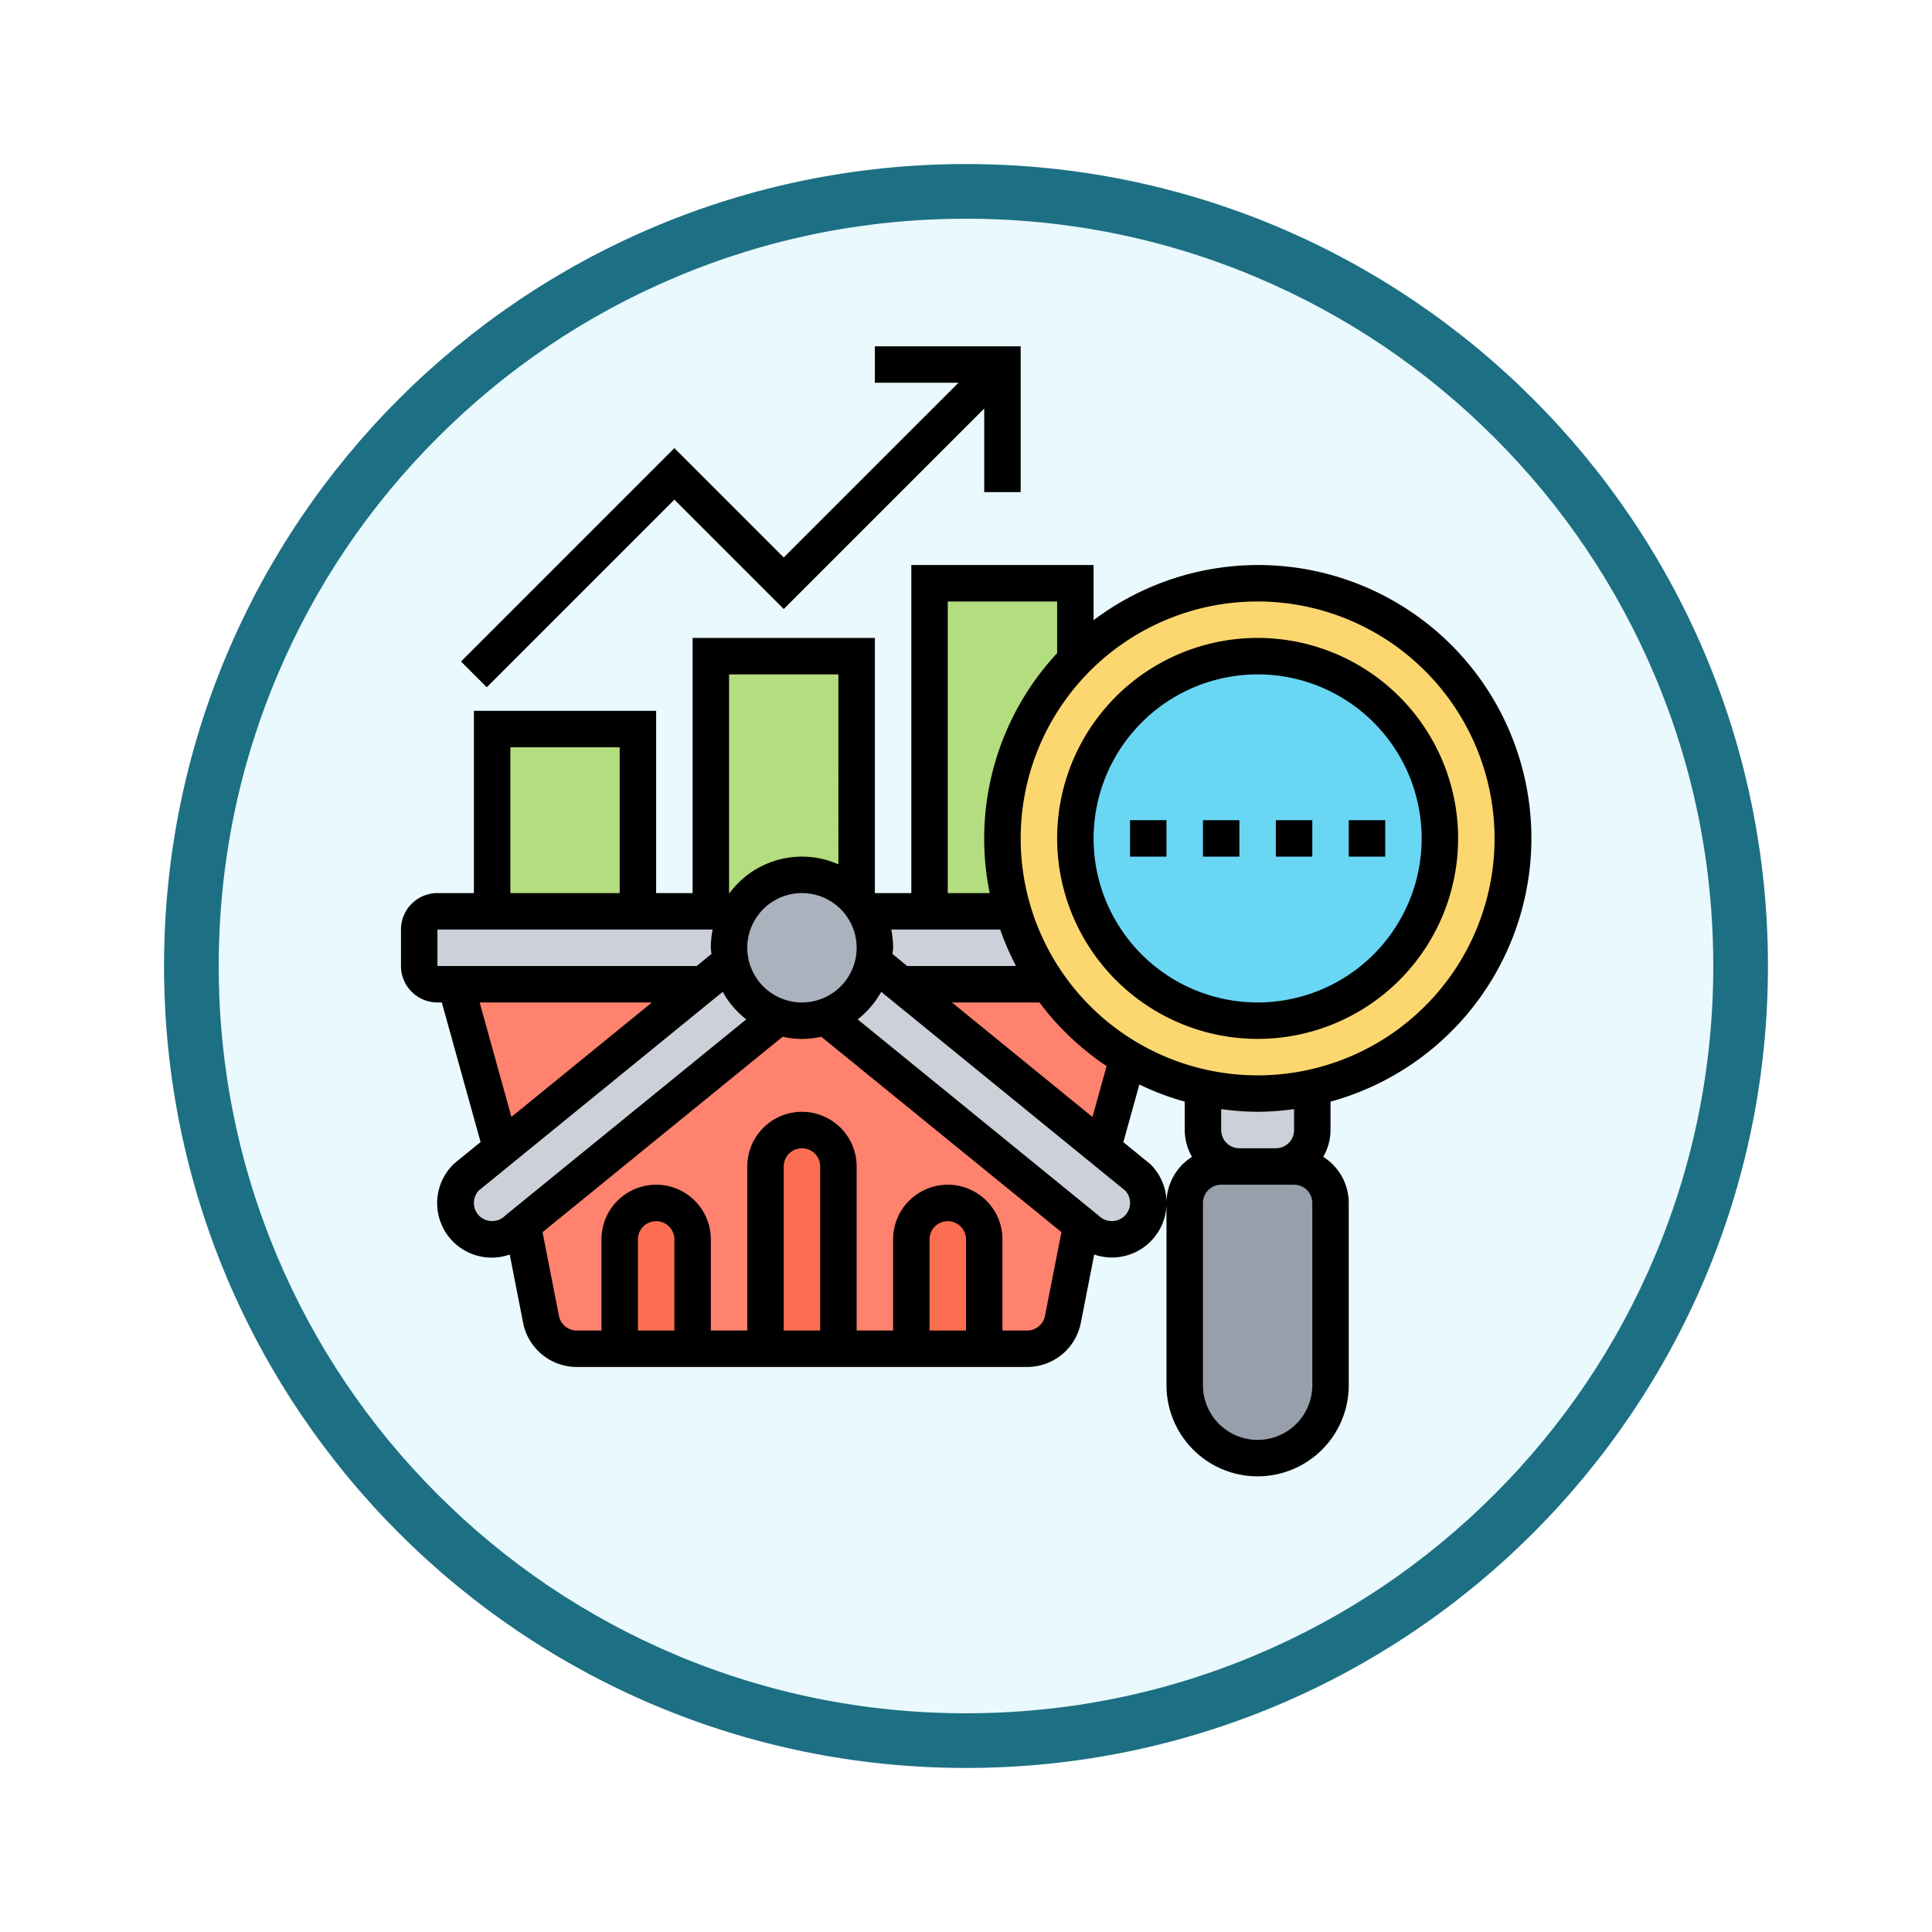 <svg xmlns="http://www.w3.org/2000/svg" xmlns:xlink="http://www.w3.org/1999/xlink" width="106" height="106" viewBox="0 0 106 106">
  <defs>
    <filter id="Trazado_982547" x="0" y="0" width="106" height="106" filterUnits="userSpaceOnUse">
      <feOffset dy="3" input="SourceAlpha"/>
      <feGaussianBlur stdDeviation="3" result="blur"/>
      <feFlood flood-opacity="0.161"/>
      <feComposite operator="in" in2="blur"/>
      <feComposite in="SourceGraphic"/>
    </filter>
  </defs>
  <g id="Grupo_1173624" data-name="Grupo 1173624" transform="translate(-171 -4244)">
    <g id="Grupo_1173435" data-name="Grupo 1173435" transform="translate(0 533)">
      <g id="Grupo_1172017" data-name="Grupo 1172017" transform="translate(0 2654)">
        <g id="Grupo_1167337" data-name="Grupo 1167337" transform="translate(180 1063)">
          <g id="Grupo_1166720" data-name="Grupo 1166720" transform="translate(0)">
            <g id="Grupo_1164305" data-name="Grupo 1164305">
              <g id="Grupo_1163948" data-name="Grupo 1163948">
                <g id="Grupo_1158168" data-name="Grupo 1158168">
                  <g id="Grupo_1152576" data-name="Grupo 1152576">
                    <g id="Grupo_1148633" data-name="Grupo 1148633">
                      <g id="Grupo_1148525" data-name="Grupo 1148525">
                        <g transform="matrix(1, 0, 0, 1, -9, -6)" filter="url(#Trazado_982547)">
                          <g id="Trazado_982547-2" data-name="Trazado 982547" transform="translate(9 6)" fill="#e9f9fd">
                            <path d="M 44 86.5 C 38.262 86.5 32.696 85.377 27.458 83.161 C 22.397 81.02 17.852 77.956 13.948 74.052 C 10.044 70.148 6.98 65.603 4.839 60.542 C 2.623 55.304 1.5 49.738 1.5 44 C 1.5 38.262 2.623 32.696 4.839 27.458 C 6.98 22.397 10.044 17.852 13.948 13.948 C 17.852 10.044 22.397 6.98 27.458 4.839 C 32.696 2.623 38.262 1.5 44 1.5 C 49.738 1.5 55.304 2.623 60.542 4.839 C 65.603 6.98 70.148 10.044 74.052 13.948 C 77.956 17.852 81.02 22.397 83.161 27.458 C 85.377 32.696 86.5 38.262 86.5 44 C 86.5 49.738 85.377 55.304 83.161 60.542 C 81.02 65.603 77.956 70.148 74.052 74.052 C 70.148 77.956 65.603 81.02 60.542 83.161 C 55.304 85.377 49.738 86.5 44 86.5 Z" stroke="none"/>
                            <path d="M 44 3 C 38.464 3 33.095 4.084 28.042 6.221 C 23.16 8.286 18.775 11.242 15.009 15.009 C 11.242 18.775 8.286 23.16 6.221 28.042 C 4.084 33.095 3 38.464 3 44 C 3 49.536 4.084 54.905 6.221 59.958 C 8.286 64.84 11.242 69.225 15.009 72.991 C 18.775 76.758 23.16 79.714 28.042 81.779 C 33.095 83.916 38.464 85 44 85 C 49.536 85 54.905 83.916 59.958 81.779 C 64.84 79.714 69.225 76.758 72.991 72.991 C 76.758 69.225 79.714 64.84 81.779 59.958 C 83.916 54.905 85 49.536 85 44 C 85 38.464 83.916 33.095 81.779 28.042 C 79.714 23.16 76.758 18.775 72.991 15.009 C 69.225 11.242 64.84 8.286 59.958 6.221 C 54.905 4.084 49.536 3 44 3 M 44 0 C 68.301 0 88 19.699 88 44 C 88 68.301 68.301 88 44 88 C 19.699 88 0 68.301 0 44 C 0 19.699 19.699 0 44 0 Z" stroke="none" fill="#1d7083"/>
                          </g>
                        </g>
                      </g>
                    </g>
                  </g>
                </g>
              </g>
            </g>
          </g>
        </g>
      </g>
    </g>
    <g id="market_3733878" transform="translate(192 4262)">
      <g id="Grupo_1173622" data-name="Grupo 1173622">
        <g id="Grupo_1173604" data-name="Grupo 1173604">
          <path id="Trazado_1029538" data-name="Trazado 1029538" d="M38,14v4.2A14.025,14.025,0,0,0,34.58,32H30V14Z" fill="#b4dd7f"/>
        </g>
        <g id="Grupo_1173605" data-name="Grupo 1173605">
          <path id="Trazado_1029539" data-name="Trazado 1029539" d="M23,30a3.98,3.98,0,0,0-3.46,2H18V18h8V31.36A3.984,3.984,0,0,0,23,30Z" fill="#b4dd7f"/>
        </g>
        <g id="Grupo_1173606" data-name="Grupo 1173606">
          <path id="Trazado_1029540" data-name="Trazado 1029540" d="M6,22h8V32H6Z" fill="#b4dd7f"/>
        </g>
        <g id="Grupo_1173607" data-name="Grupo 1173607">
          <path id="Trazado_1029541" data-name="Trazado 1029541" d="M28.73,36l-.12.15-1.69-1.37A3.938,3.938,0,0,0,26.46,32h8.12a14.1,14.1,0,0,0,1.93,4Z" fill="#ccd1d9"/>
        </g>
        <g id="Grupo_1173608" data-name="Grupo 1173608">
          <path id="Trazado_1029542" data-name="Trazado 1029542" d="M19,34a3.967,3.967,0,0,0,.08.78l-1.69,1.37L17.27,36H3a1,1,0,0,1-1-1V33a1,1,0,0,1,1-1H19.54A3.989,3.989,0,0,0,19,34Z" fill="#ccd1d9"/>
        </g>
        <g id="Grupo_1173609" data-name="Grupo 1173609">
          <path id="Trazado_1029543" data-name="Trazado 1029543" d="M26.92,34.78l1.69,1.37L39.46,45l1.95,1.59a1.994,1.994,0,1,1-2.82,2.82l-.26-.21v-.01L24.29,37.78a3.978,3.978,0,0,0,2.63-3Z" fill="#ccd1d9"/>
        </g>
        <g id="Grupo_1173610" data-name="Grupo 1173610">
          <path id="Trazado_1029544" data-name="Trazado 1029544" d="M19.08,34.78a3.978,3.978,0,0,0,2.63,3L7.67,49.19v.01l-.26.21a1.994,1.994,0,1,1-2.82-2.82L6.54,45l10.85-8.85Z" fill="#ccd1d9"/>
        </g>
        <g id="Grupo_1173611" data-name="Grupo 1173611">
          <path id="Trazado_1029545" data-name="Trazado 1029545" d="M26.46,32a4.008,4.008,0,1,1-.46-.64A3.574,3.574,0,0,1,26.46,32Z" fill="#aab2bd"/>
        </g>
        <g id="Grupo_1173612" data-name="Grupo 1173612">
          <path id="Trazado_1029546" data-name="Trazado 1029546" d="M36.51,36a14.063,14.063,0,0,0,4.36,4.05l-1.35,4.88-.06.07L28.61,36.15l.12-.15Z" fill="#ff826e"/>
        </g>
        <g id="Grupo_1173613" data-name="Grupo 1173613">
          <path id="Trazado_1029547" data-name="Trazado 1029547" d="M24.29,37.78a3.892,3.892,0,0,1-2.58,0L7.67,49.19v.01l1.01,5.18A2.012,2.012,0,0,0,10.65,56h24.7a2.012,2.012,0,0,0,1.97-1.62l1.01-5.18v-.01Z" fill="#ff826e"/>
        </g>
        <g id="Grupo_1173614" data-name="Grupo 1173614">
          <path id="Trazado_1029548" data-name="Trazado 1029548" d="M17.39,36.15,6.54,45l-.06-.07L4,36H17.27Z" fill="#ff826e"/>
        </g>
        <g id="Grupo_1173615" data-name="Grupo 1173615">
          <path id="Trazado_1029549" data-name="Trazado 1029549" d="M33,50v6H29V50a2.006,2.006,0,0,1,2-2,2.015,2.015,0,0,1,2,2Z" fill="#fc6e51"/>
        </g>
        <g id="Grupo_1173616" data-name="Grupo 1173616">
          <path id="Trazado_1029550" data-name="Trazado 1029550" d="M25,46V56H21V46a2.006,2.006,0,0,1,2-2,2.015,2.015,0,0,1,2,2Z" fill="#fc6e51"/>
        </g>
        <g id="Grupo_1173617" data-name="Grupo 1173617">
          <path id="Trazado_1029551" data-name="Trazado 1029551" d="M17,50v6H13V50a2.006,2.006,0,0,1,2-2,2.015,2.015,0,0,1,2,2Z" fill="#fc6e51"/>
        </g>
        <g id="Grupo_1173618" data-name="Grupo 1173618">
          <path id="Trazado_1029552" data-name="Trazado 1029552" d="M50,46a2.006,2.006,0,0,1,2,2V58a4,4,0,0,1-8,0V48a2.006,2.006,0,0,1,2-2h4Z" fill="#969faa"/>
        </g>
        <g id="Grupo_1173619" data-name="Grupo 1173619">
          <path id="Trazado_1029553" data-name="Trazado 1029553" d="M51,41.68V44a2.006,2.006,0,0,1-2,2H47a2.006,2.006,0,0,1-2-2V41.68a14.223,14.223,0,0,0,6,0Z" fill="#ccd1d9"/>
        </g>
        <g id="Grupo_1173620" data-name="Grupo 1173620">
          <path id="Trazado_1029554" data-name="Trazado 1029554" d="M51,41.68A14.017,14.017,0,0,1,34.58,32,14,14,0,1,1,51,41.68Z" fill="#fcd770"/>
        </g>
        <g id="Grupo_1173621" data-name="Grupo 1173621">
          <circle id="Elipse_11863" data-name="Elipse 11863" cx="10" cy="10" r="10" transform="translate(38 18)" fill="#69d6f4"/>
        </g>
      </g>
      <g id="Grupo_1173623" data-name="Grupo 1173623">
        <path id="Trazado_1029555" data-name="Trazado 1029555" d="M48,39A11,11,0,1,0,37,28,11.013,11.013,0,0,0,48,39Zm0-20a9,9,0,1,1-9,9A9.01,9.01,0,0,1,48,19Z"/>
        <path id="Trazado_1029556" data-name="Trazado 1029556" d="M52,42.442A14.988,14.988,0,1,0,39,16.028V13H29V31H27V17H17V31H15V21H5V31H3a2,2,0,0,0-2,2v2a2,2,0,0,0,2,2h.24l2.128,7.659L3.955,45.81l-.075.068A2.989,2.989,0,0,0,6.967,50.83L7.7,54.577A3.006,3.006,0,0,0,10.646,57H35.355A3,3,0,0,0,38.3,54.577l.735-3.747a2.994,2.994,0,0,0,3.088-4.951l-1.49-1.215.878-3.162a14.872,14.872,0,0,0,2.49.94V44a2.967,2.967,0,0,0,.4,1.471A3,3,0,0,0,43,48V58a5,5,0,0,0,10,0V48a2.994,2.994,0,0,0-1.4-2.529A2.967,2.967,0,0,0,52,44ZM61,28A13,13,0,1,1,48,15,13.015,13.015,0,0,1,61,28ZM27.966,34.34c.008-.114.034-.224.034-.34a5,5,0,0,0-.1-1h5.976a14.893,14.893,0,0,0,.868,2H28.775ZM23,37a3,3,0,1,1,3-3A3,3,0,0,1,23,37Zm8-22h6v2.836A14.942,14.942,0,0,0,33.3,31H31ZM19,19h6V29.424A4.942,4.942,0,0,0,19.026,31H19ZM7,23h6v8H7ZM3,33H18.1a5,5,0,0,0-.1,1c0,.116.026.226.034.34l-.81.66H3Zm2.316,4h9.453L7.06,43.28ZM5.293,48.707a1,1,0,0,1-.029-1.383L18.651,36.418a4.983,4.983,0,0,0,1.293,1.51L6.783,48.639l-.076.068a1.014,1.014,0,0,1-1.414,0ZM16,55H14V50a1,1,0,0,1,2,0Zm8,0H22V46a1,1,0,0,1,2,0Zm8,0H30V50a1,1,0,0,1,2,0Zm3.354,0H34V50a3,3,0,0,0-6,0v5H26V46a3,3,0,0,0-6,0v9H18V50a3,3,0,0,0-6,0v5H10.646a1,1,0,0,1-.98-.808l-.9-4.588L21.94,38.881a4.781,4.781,0,0,0,2.12,0L37.235,49.6l-.9,4.589A1,1,0,0,1,35.354,55ZM41,48a.983.983,0,0,1-.293.707,1.014,1.014,0,0,1-1.414,0L26.056,37.928a5.007,5.007,0,0,0,1.293-1.51L40.736,47.324A.978.978,0,0,1,41,48Zm-2.062-4.716L31.229,37h4.8a15.1,15.1,0,0,0,3.685,3.492ZM48,43a14.99,14.99,0,0,0,2-.149V44a1,1,0,0,1-1,1H47a1,1,0,0,1-1-1V42.851A14.99,14.99,0,0,0,48,43Zm3,15a3,3,0,0,1-6,0V48a1,1,0,0,1,1-1h4a1,1,0,0,1,1,1Z"/>
        <path id="Trazado_1029557" data-name="Trazado 1029557" d="M16,9.414l6,6,11-11V9h2V1H27V3h4.587L22,12.586l-6-6L4.293,18.293l1.414,1.414Z"/>
        <path id="Trazado_1029558" data-name="Trazado 1029558" d="M53,27h2v2H53Z"/>
        <path id="Trazado_1029559" data-name="Trazado 1029559" d="M41,27h2v2H41Z"/>
        <path id="Trazado_1029560" data-name="Trazado 1029560" d="M45,27h2v2H45Z"/>
        <path id="Trazado_1029561" data-name="Trazado 1029561" d="M49,27h2v2H49Z"/>
      </g>
    </g>
  </g>
</svg>
